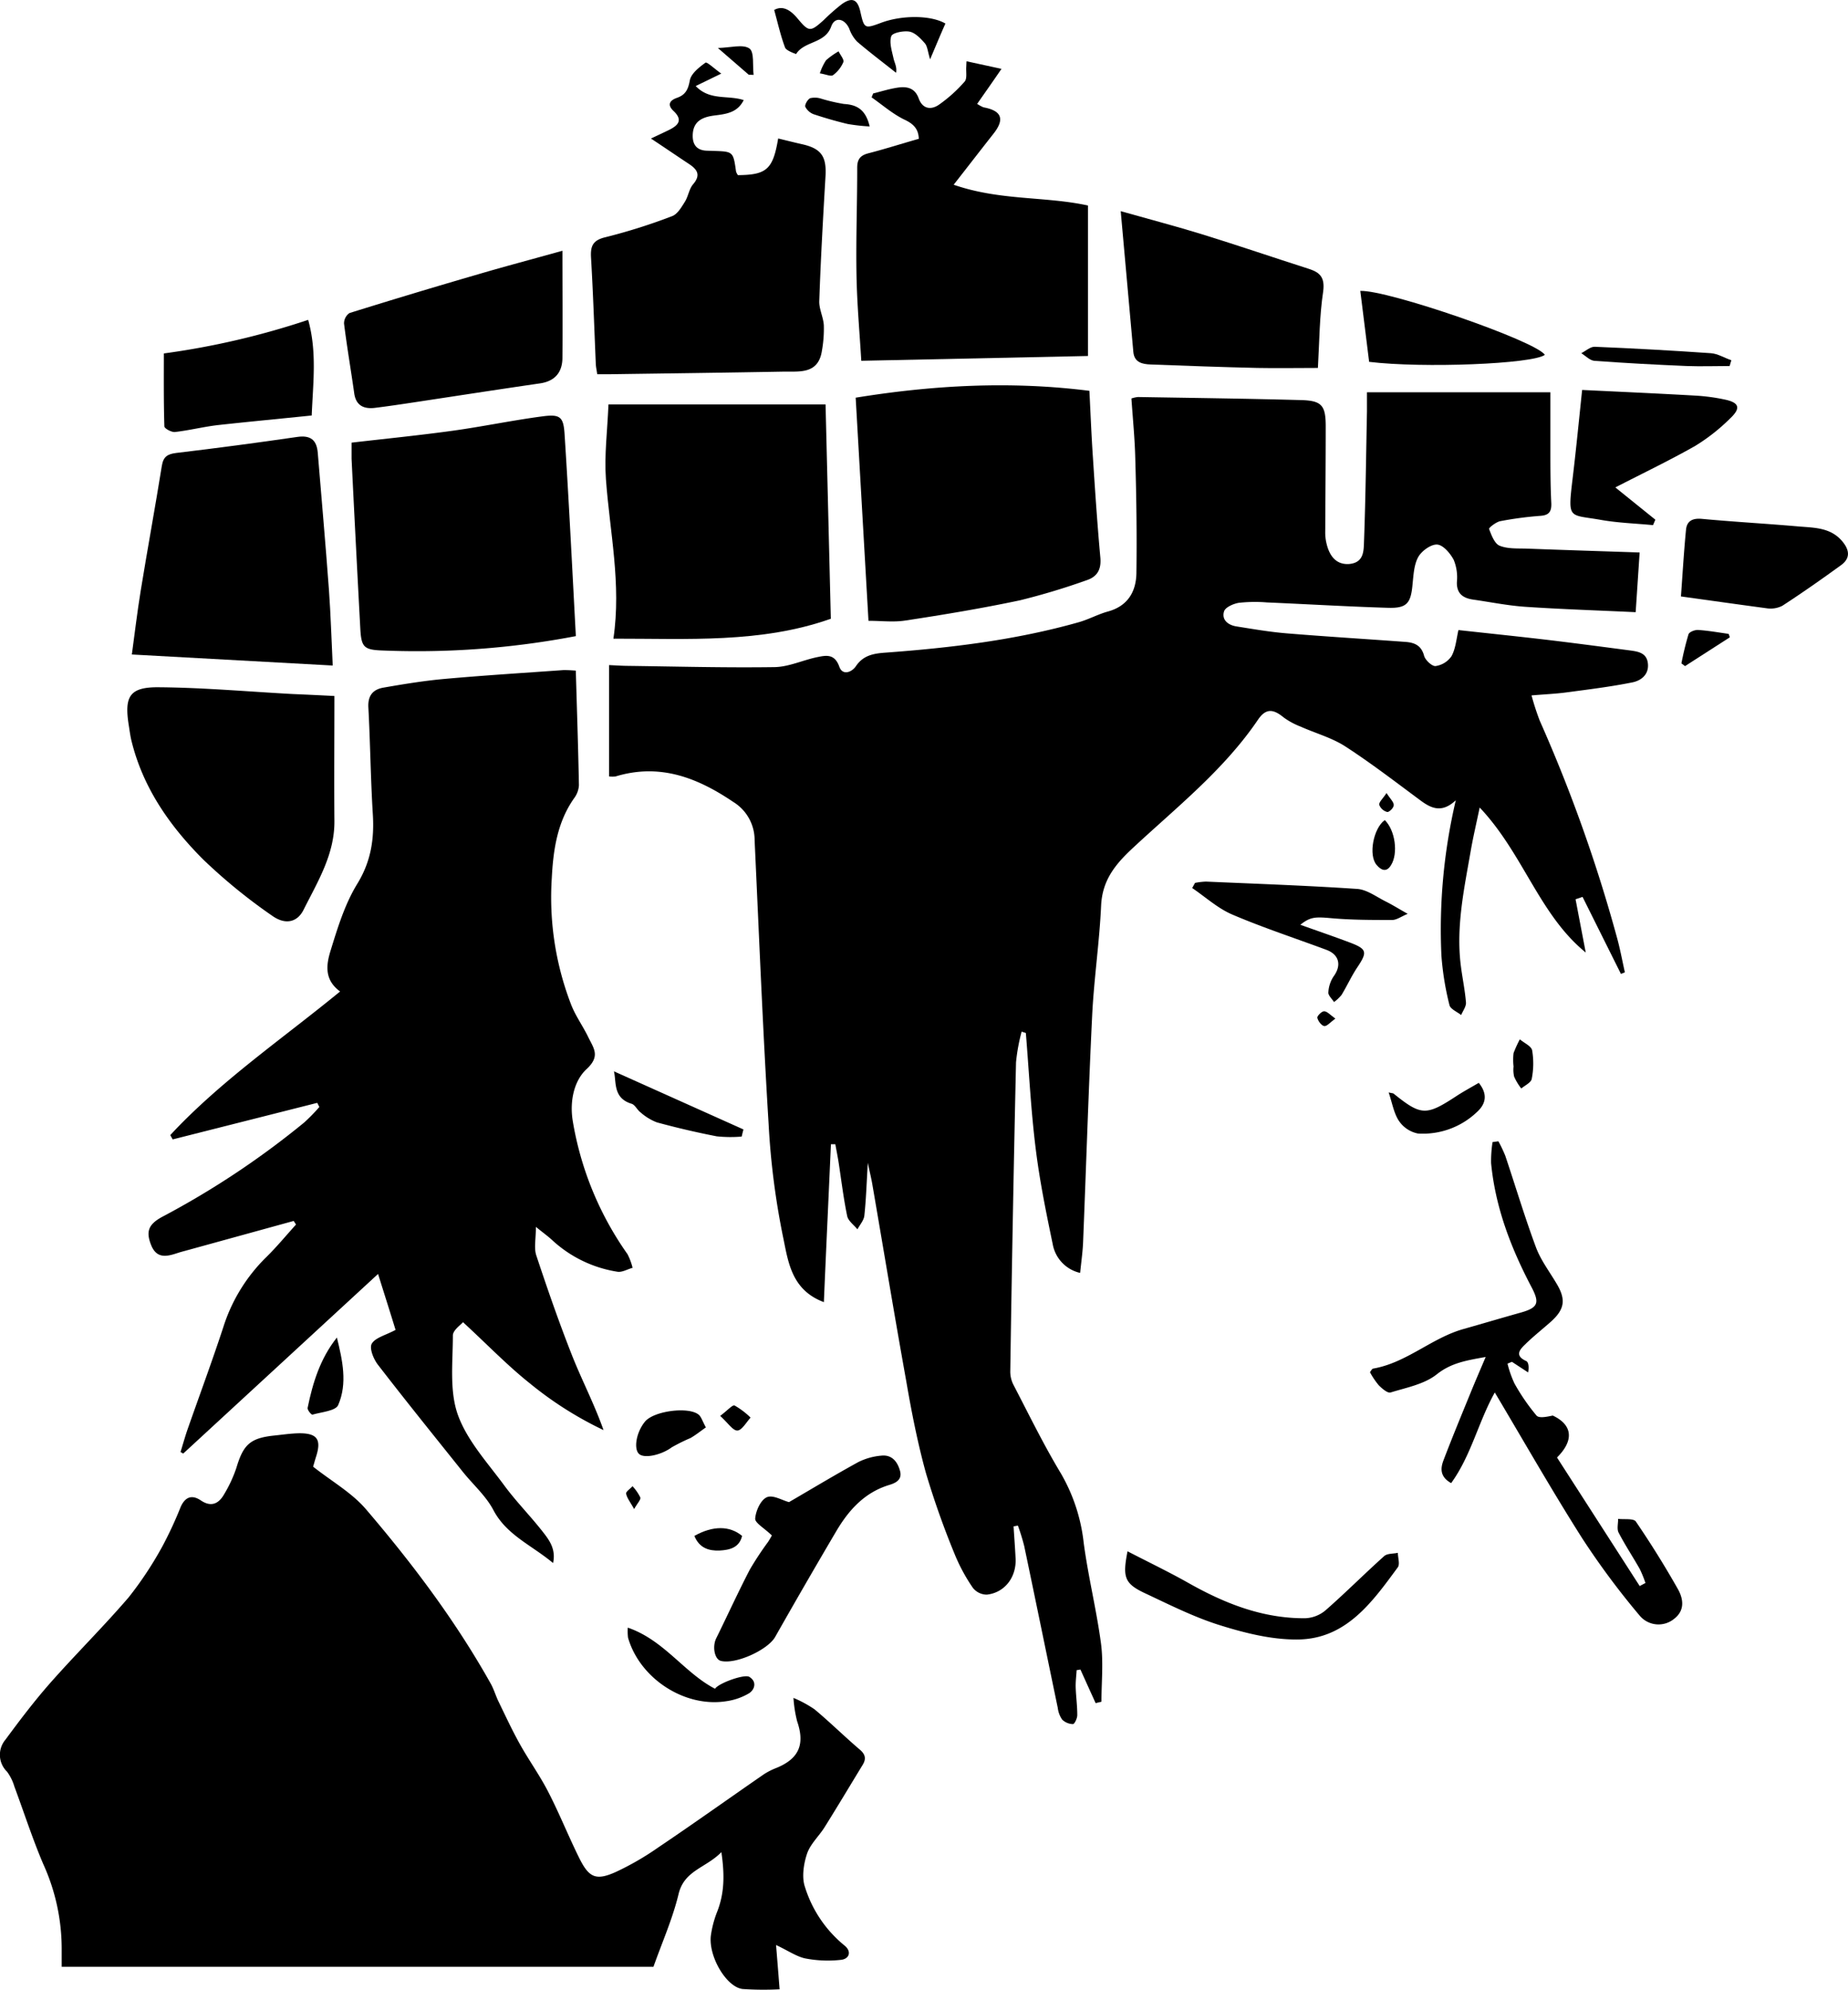 <svg xmlns="http://www.w3.org/2000/svg" viewBox="0 0 385.29 414.67">
<g id="Ebene_2"   data-name="Ebene 2"><g id="Ebene_1-2" data-name="Ebene 1">
<path   d="M180.93,242.33c-.25,4.22-.36,7.64-.72,11-.1,1-.94,1.91-1.44,2.87-.74-.92-1.92-1.74-2.14-2.77-.77-3.71-1.22-7.5-1.8-11.26-.2-1.24-.45-2.47-.67-3.7l-.92,0c-.48,10.87-1,21.75-1.47,32.9-6.85-2.55-7.45-8.57-8.52-13.63a159.61,159.61,0,0,1-3-23.47c-1.21-19.7-2-39.43-2.92-59.14a9.32,9.32,0,0,0-4.45-8c-7.52-5.09-15.35-8.1-24.52-5.32a4.84,4.84,0,0,1-1.37,0V138.61c1.54.07,2.66.15,3.78.16,10.24.13,20.49.41,30.73.26,2.94-.05,5.85-1.44,8.8-2.06,1.9-.39,3.71-.8,4.7,2,.67,1.86,2.57,1.16,3.46-.15,1.52-2.24,3.63-2.62,6.07-2.8,13.63-1,27.19-2.61,40.4-6.35,2.05-.58,4-1.66,6-2.21,4.17-1.12,5.93-4.12,6-8,.11-8,0-16-.24-24-.1-4.09-.51-8.18-.8-12.41a5.86,5.86,0,0,1,1.37-.31c11.33.19,22.66.33,34,.64,4.27.11,5.12,1.09,5.14,5.34,0,7.32-.07,14.64-.1,22a10.06,10.06,0,0,0,.15,2c.64,3.38,2.29,5,4.85,4.82,3.25-.3,3-3,3.1-5.12.32-8.89.42-17.78.6-26.67,0-1.26,0-2.52,0-4h38.24c0,3.92,0,7.8,0,11.68s0,7.63.19,11.44c.06,1.68-.41,2.49-2.21,2.63a74.14,74.14,0,0,0-8.41,1.11c-.9.17-2.44,1.39-2.35,1.63.49,1.3,1.15,3.08,2.22,3.5,1.73.69,3.83.53,5.78.6,7.68.29,15.37.53,23.39.8-.3,4.43-.54,8.17-.83,12.44-7.88-.37-15.47-.61-23-1.12-3.69-.25-7.35-1-11-1.52-2-.31-3.36-1.25-3.27-3.66a9.61,9.61,0,0,0-.66-4.59c-.72-1.37-2.19-3.1-3.44-3.2s-3.22,1.29-3.94,2.56c-.9,1.59-1,3.71-1.2,5.62-.35,4.07-1.16,5.13-5.19,5-8.4-.26-16.78-.76-25.18-1.12a30.86,30.86,0,0,0-5.85.08c-1.13.18-2.81.92-3.08,1.77-.56,1.78.84,2.88,2.58,3.15,3.46.55,6.93,1.15,10.42,1.44,8.27.68,16.56,1.18,24.84,1.79,1.85.14,3.29.72,3.86,2.89.25.91,1.67,2.23,2.4,2.14a4.85,4.85,0,0,0,3.32-2.07c.85-1.55,1-3.5,1.44-5.43,6.18.68,12.19,1.3,18.18,2,5.81.69,11.61,1.46,17.41,2.22,1.77.24,3.67.45,3.91,2.76s-1.44,3.56-3.23,3.92c-4.56.92-9.2,1.48-13.83,2.1-2.19.29-4.42.38-7.2.62a53.67,53.67,0,0,0,1.71,5.26,317,317,0,0,1,16.08,45.12c.67,2.41,1.12,4.88,1.67,7.33l-.82.33-8-16.05-1.46.49c.7,3.69,1.41,7.38,2.12,11.1-9.71-7.9-13-20.58-22.11-30.22-.73,3.48-1.38,6.22-1.86,9-1.37,7.88-3.08,15.73-2.09,23.82.32,2.61.88,5.19,1.09,7.81.06.84-.64,1.75-1,2.62-.85-.68-2.25-1.24-2.44-2.07a59.76,59.76,0,0,1-1.68-10.34,117.61,117.61,0,0,1,3-32.35c-2.83,2.65-5,1.78-7.29.09C291,163,285.9,159.07,280.5,155.57c-2.81-1.82-6.2-2.74-9.31-4.13a15.36,15.36,0,0,1-3.57-1.93c-2.17-1.79-3.71-1.92-5.34.48-7.12,10.49-17,18.27-26.13,26.77-3.65,3.4-6.34,6.7-6.58,12-.35,7.61-1.48,15.17-1.86,22.77-.77,15.81-1.26,31.64-1.9,47.46-.09,2-.39,4.07-.61,6.29a7.49,7.49,0,0,1-5.72-6c-1.37-6.57-2.72-13.18-3.54-19.83-1-8-1.4-16.11-2.06-24.17L213,215a38.64,38.64,0,0,0-1.17,6.4q-.72,32.25-1.2,64.5a6.12,6.12,0,0,0,.7,2.77c3.2,6.15,6.24,12.39,9.81,18.32a36.74,36.74,0,0,1,4.8,14.55c.93,7,2.68,14,3.61,21,.52,4,.09,8.07.09,12.11l-1.21.29q-1.59-3.49-3.17-7l-.79.13c-.07,1.18-.23,2.37-.2,3.54.06,1.95.34,3.9.33,5.85,0,.65-.57,1.84-.89,1.85a3.32,3.32,0,0,1-2.25-.93,5.33,5.33,0,0,1-.92-2.42c-2.34-11.25-4.64-22.51-7-33.75a43.79,43.79,0,0,0-1.32-4.27l-.9.17c.14,2.23.31,4.45.42,6.68.2,3.89-2.26,7.14-6,7.54a3.72,3.72,0,0,1-2.91-1.42A37.19,37.19,0,0,1,199,323.8,176.33,176.33,0,0,1,193.05,307c-1.73-6.28-3-12.71-4.1-19.13-2.47-13.73-4.74-27.49-7.11-41.23C181.63,245.47,181.34,244.28,180.93,242.33Z"/><path d="M161.8,405.35c.29,3.52.51,6.29.74,9.23a65.71,65.71,0,0,1-7.71-.06c-3.4-.4-7.16-6.82-6.62-11.15a21.67,21.67,0,0,1,1.35-5.05c1.45-3.75,1.55-7.53.84-12.32-3.24,3.31-7.72,3.76-8.92,8.71-1.23,5.14-3.43,10.06-5.24,15.18H12.86c0-1.39,0-2.63,0-3.87A42.63,42.63,0,0,0,9,388.44c-2.24-5.26-4-10.74-6-16.11a10,10,0,0,0-1.53-3.1,4.89,4.89,0,0,1-.32-6.69c3-4.07,6.08-8.13,9.43-11.92,5.31-6,11-11.62,16.24-17.72A74.91,74.91,0,0,0,34,322a82.06,82.06,0,0,0,3.69-8c.92-2,2.29-2.58,4.19-1.3,2.14,1.45,3.73.69,4.85-1.29a27.89,27.89,0,0,0,2.55-5.49c1.45-4.88,2.9-6.23,7.93-6.75,1.75-.18,3.5-.45,5.25-.47,3.64,0,4.56,1.28,3.48,4.74-.29.91-.54,1.83-.66,2.22,3.89,3.07,8.07,5.43,11,8.85,9.7,11.34,18.68,23.26,26,36.31.62,1.09,1,2.34,1.51,3.48,1.49,3.07,2.92,6.17,4.58,9.15,1.88,3.38,4.17,6.54,5.94,10,2.32,4.5,4.2,9.22,6.45,13.76,2.05,4.14,3.51,4.77,7.65,2.91a58.57,58.57,0,0,0,8.81-5.09c7.43-5,14.75-10.23,22.13-15.32a14.44,14.44,0,0,1,2.61-1.3c4.66-1.94,5.88-4.91,4.23-9.7a26.63,26.63,0,0,1-.76-4.86,24.64,24.64,0,0,1,4.39,2.38c3.23,2.69,6.22,5.65,9.42,8.38,1.19,1,1.39,1.94.61,3.21-2.63,4.31-5.22,8.65-7.9,12.93-1.18,1.9-3,3.53-3.69,5.57s-1.14,4.88-.44,6.92a25.48,25.48,0,0,0,8.22,12.19c1.55,1.22,1.07,2.77-.61,3a24.68,24.68,0,0,1-7.62-.3C166,407.72,164.24,406.49,161.8,405.35Z"/><path d="M82.47,277.16c-1-3.28-2.21-7.07-3.65-11.66L38.2,302.93l-.56-.32c.46-1.5.88-3,1.39-4.51,2.51-7.17,5.16-14.3,7.53-21.52A35.37,35.37,0,0,1,55.51,262c2.19-2.14,4.14-4.53,6.21-6.8-.17-.25-.33-.5-.49-.75l-22.48,6.19c-.56.15-1.13.3-1.68.48-2.27.76-4.42,1.28-5.58-1.69-1.1-2.81-.55-4.32,2.49-5.92a177.42,177.42,0,0,0,29.46-19.59,36.75,36.75,0,0,0,3.14-3.22c-.15-.29-.29-.58-.44-.86L36,237.46c-.16-.3-.33-.6-.5-.9,10.5-11.29,23.29-20,35.41-29.93-3.4-2.47-2.85-5.69-2-8.47,1.48-4.81,3-9.78,5.6-14,2.84-4.65,3.54-9.29,3.22-14.49-.46-7.41-.53-14.84-.93-22.26-.13-2.49,1-3.74,3.17-4.11,4.21-.73,8.45-1.43,12.72-1.81,8.25-.74,16.51-1.25,24.78-1.84.57,0,1.14,0,2.58.11.23,8,.5,15.93.65,23.89a5,5,0,0,1-1,2.7c-3.53,5-4.36,10.84-4.66,16.69a62,62,0,0,0,4.07,26.42c.93,2.34,2.45,4.43,3.55,6.71s2.57,3.92-.35,6.62c-2.68,2.48-3.53,6.74-2.92,10.68a67.06,67.06,0,0,0,11.44,27.91,13,13,0,0,1,1.06,2.84c-1.08.29-2.22,1-3.21.81a25.92,25.92,0,0,1-13.51-6.54c-.83-.78-1.77-1.45-3.44-2.8,0,2.55-.43,4.4.08,5.94,2.36,7.11,4.82,14.2,7.58,21.16,2,5,4.54,9.87,6.44,15.25a75.08,75.08,0,0,1-15.3-9.69c-4.76-3.78-9-8.21-14-12.8-.45.55-2.11,1.66-2.11,2.77,0,5.51-.74,11.43,1,16.42,1.89,5.37,6.14,10,9.62,14.71,2.47,3.38,5.46,6.39,8.05,9.69,1.38,1.76,2.86,3.66,2.22,6.61-4.44-3.72-9.65-5.79-12.42-11-1.57-3-4.25-5.33-6.39-8-5.94-7.43-11.92-14.83-17.73-22.36-.9-1.17-1.79-3.38-1.27-4.34C78.24,278.77,80.33,278.3,82.47,277.16Z"/><path d="M178.4,82.88c16-2.59,32.19-3.52,48.73-1.43.25,4.91.43,9.48.74,14,.45,6.92.91,13.83,1.54,20.73.23,2.46-.62,4-2.85,4.74a143.46,143.46,0,0,1-13.92,4.19c-7.9,1.67-15.89,3-23.87,4.21-2.46.39-5,.06-7.7.06C180.18,113.94,179.3,98.51,178.4,82.88Z"/><path d="M172.12,84.28q.54,22.11,1.1,44.67c-14.51,5.14-29.84,4.13-45.33,4.15,1.69-11.42-.77-22.28-1.56-33.25-.36-5,.31-10.09.53-15.57Z"/><path d="M201.51,12.77l7.29,1.58c-2,2.94-3.53,5.08-5.07,7.3a7.63,7.63,0,0,0,1.32.72c3.84.7,4.49,2.5,2,5.6-2.58,3.28-5.14,6.59-8.22,10.53,9.7,3.36,19,2.37,28,4.33V74.19l-47.26,1c-.34-5.78-.9-11.89-1-18-.13-7.42.16-14.84.15-22.26,0-1.81.72-2.58,2.4-3,3.48-.9,6.91-2,10.44-3-.06-2-1.05-3.1-3-4-2.46-1.19-4.58-3.06-6.84-4.64l.32-.81c1.65-.41,3.28-.93,5-1.2,2-.32,3.69,0,4.5,2.23s2.59,2.45,4.24,1.3A29.86,29.86,0,0,0,201.12,17c.56-.64.25-2.06.34-3.12C201.47,13.49,201.49,13.13,201.51,12.77Z"/><path d="M120.06,132.57a176.26,176.26,0,0,1-40.17,3c-4-.13-4.56-.63-4.77-4.59q-.95-17.67-1.82-35.36c0-1.06,0-2.12,0-3.37,7.16-.83,14.12-1.52,21-2.47,6.26-.86,12.46-2.17,18.73-3,3.76-.5,4.45.06,4.68,3.73C118.62,104.58,119.31,118.61,120.06,132.57Z"/><path d="M150.38,15.34l-5.33,2.59c2.95,3.1,6.7,1.84,10,2.93-1.3,2.66-3.74,2.91-6.09,3.21s-4.42,1.08-4.53,4c-.08,1.91.7,3.22,2.82,3.33l1.46.05c4.16.13,4.16.13,4.75,4.3a2.56,2.56,0,0,0,.39.75c6-.05,7.31-1.21,8.39-7.64,1.67.4,3.35.83,5,1.2,4,.9,5.11,2.56,4.87,6.66-.51,8.68-1,17.36-1.3,26-.07,1.67.85,3.36.95,5.07a25.9,25.9,0,0,1-.39,5.26c-.74,5-4.68,4.34-8.08,4.4-12,.22-24,.37-36,.54-.87,0-1.73,0-2.77,0-.12-.83-.27-1.47-.3-2.12-.32-7.41-.56-14.83-1-22.24-.13-2.41.42-3.57,3-4.19a119.81,119.81,0,0,0,13.9-4.39c1.12-.41,1.95-1.85,2.67-3s.87-2.66,1.71-3.64c1.66-1.94.88-3.09-.84-4.23-2.52-1.67-5-3.36-7.94-5.31,1.44-.68,2.6-1.22,3.75-1.78,1.85-.92,3-2,1-3.92-1.43-1.32-.86-2.24.67-2.78,1.78-.62,2.33-1.73,2.68-3.63.26-1.42,1.94-2.74,3.27-3.7C147.41,12.86,148.91,14.29,150.38,15.34Z"/><path d="M27.49,136.4c.57-4.16,1.11-8.79,1.86-13.38,1.41-8.65,3-17.28,4.39-25.93.31-1.91,1.16-2.46,3-2.69,8.42-1,16.83-2.12,25.23-3.34,2.75-.4,4.06.61,4.28,3.29.78,9.53,1.63,19,2.33,28.57.38,5.23.53,10.48.79,15.78Z"/><path d="M69.72,145.05c0,8.88-.07,17.46,0,26,.07,7-3.49,12.68-6.43,18.56-1.3,2.61-3.81,3.19-6.54,1.24A114.43,114.43,0,0,1,42.34,179.1c-6.94-6.95-12.54-14.93-14.93-24.72-.25-1-.38-2.1-.55-3.15-1-6.18.17-8.1,6.45-8,9.24.08,18.48.91,27.72,1.41C63.64,144.75,66.25,144.87,69.72,145.05Z"/><path d="M117.26,52.26c0,7.86.06,15.07,0,22.28,0,3-1.51,4.9-4.68,5.36-8.87,1.29-17.72,2.66-26.58,4-2.6.39-5.21.78-7.82,1.1-2.36.28-4-.48-4.34-3.12-.68-4.82-1.51-9.61-2.11-14.44a2.61,2.61,0,0,1,1.14-2.2q13.36-4.17,26.8-8.07C105.33,55.5,111.05,54,117.26,52.26Z"/><path d="M274.77,76.68c-4.29,0-8.47.08-12.64,0-7.41-.17-14.82-.44-22.23-.72-1.72-.06-3.41-.41-3.61-2.61-.87-9.58-1.72-19.17-2.63-29.34,6.15,1.74,11.59,3.16,17,4.83,7.44,2.3,14.81,4.82,22.22,7.19,2.34.75,3.35,1.79,3,4.65C275.09,65.84,275.09,71.12,274.77,76.68Z"/><path   d="M312.4,237.85a28,28,0,0,1,1.43,3c2.14,6.36,4.06,12.81,6.4,19.09,1,2.69,2.83,5.08,4.31,7.59,2,3.33,1.67,5.36-1.23,7.95-1.75,1.55-3.59,3-5.27,4.64-1.16,1.11-2.35,2.38.16,3.53.49.23.61,1.26.4,2.37l-3.38-2.21-.92.38a22.41,22.41,0,0,0,1.45,4.13,42.89,42.89,0,0,0,4.6,6.69c.54.62,2.21.24,3.39,0,4.14,1.95,4.47,5.17.88,8.74l17.24,26.79,1.2-.64a24.12,24.12,0,0,0-1.19-2.92c-1.44-2.54-3.07-5-4.41-7.58-.39-.77-.08-1.9-.1-2.86,1.27.16,3.22-.14,3.7.56q4.69,6.87,8.79,14.12c1.11,2,1.46,4.37-.76,6.11a5.12,5.12,0,0,1-7.17-.55,163.41,163.41,0,0,1-12-16.12c-6.31-9.93-12.14-20.17-18.27-30.46-3.44,6.15-4.93,13.15-9.1,18.89-2.38-1.34-2.23-3.1-1.59-4.77,1.8-4.73,3.74-9.4,5.65-14.08.94-2.31,1.93-4.59,3.14-7.44-4.08.73-7.2,1.24-10.2,3.62-2.59,2.06-6.32,2.76-9.63,3.78-.63.19-1.79-.83-2.48-1.52a16.59,16.59,0,0,1-1.82-2.71c.2-.23.41-.7.68-.75,7-1.22,12.17-6.38,18.84-8.25,4-1.13,8-2.32,12.06-3.46,3.48-1,3.81-2,2.14-5.2-4.29-8.14-7.57-16.64-8.46-25.89a26.11,26.11,0,0,1,.3-4.4Z"/><path d="M329.86,81.27c8.09.39,15.79.73,23.48,1.17a40,40,0,0,1,6.36.85c2.9.63,3.28,1.77,1.07,3.86a39.74,39.74,0,0,1-7.32,5.77c-5.28,3-10.8,5.64-16.67,8.66l8.35,6.73c-.17.38-.33.75-.49,1.13-3.63-.35-7.29-.46-10.86-1.09-6.53-1.16-6.92,0-6-7.84C328.54,94.32,329.14,88.12,329.86,81.27Z"/><path d="M160.93,320c-1.61-1.56-3.54-2.61-3.48-3.52.12-1.6,1.12-3.83,2.39-4.43s3.23.63,4.66,1c4.61-2.68,9.48-5.62,14.46-8.35a13.14,13.14,0,0,1,4.73-1.33c2.21-.27,3.41,1.2,3.95,3.15s-1,2.59-2.4,3c-5.08,1.6-8.33,5.26-10.91,9.63q-6.45,10.94-12.72,22c-1.52,2.68-8.15,5.74-11.28,5-1.36-.3-1.86-3-1-4.73,2.35-4.76,4.55-9.59,7-14.31a65.57,65.57,0,0,1,3.77-5.72C160.54,320.73,160.92,320,160.93,320Z"/><path d="M34.16,73.66a164.49,164.49,0,0,0,30.09-7c1.88,6.7,1,13.27.74,19.93-6.61.68-13.09,1.29-19.56,2-3,.35-5.94,1.1-8.94,1.44-.72.09-2.21-.73-2.22-1.17C34.11,83.63,34.16,78.39,34.16,73.66Z"/><path d="M350.46,124.3c.33-4.47.6-9.21,1.06-13.92.19-1.87,1.43-2.43,3.37-2.24,6.78.63,13.59,1,20.38,1.6,3.18.25,6.45.26,8.81,3.05,1.51,1.8,1.78,3.52-.25,5-4,2.9-8.07,5.76-12.23,8.46a5.41,5.41,0,0,1-3.33.51C362.59,126,356.92,125.2,350.46,124.3Z"/><path d="M249.15,184a14.79,14.79,0,0,1,2.27-.27c10.52.46,21.05.82,31.56,1.53,2,.14,4,1.65,5.92,2.61,1.35.67,2.64,1.48,4.59,2.58-1.35.56-2.3,1.28-3.25,1.28-4.26,0-8.52,0-12.75-.38-3.21-.28-4.29-.3-6.38,1.38,3.47,1.24,6.87,2.4,10.22,3.66,3.68,1.38,3.8,2,1.69,5.16-1.24,1.84-2.16,3.9-3.32,5.8a8.23,8.23,0,0,1-1.57,1.48c-.42-.67-1.23-1.38-1.18-2a6.63,6.63,0,0,1,1.11-3.37c1.67-2.27,1.16-4.52-1.52-5.51-6.56-2.44-13.23-4.62-19.66-7.37-3-1.29-5.56-3.64-8.32-5.51Z"/><path d="M283.61,60.63c5.66-.25,36.62,10.43,38.47,13.32-2.48,1.91-25.43,2.82-36.63,1.46C284.84,70.53,284.24,65.66,283.61,60.63Z"/><path d="M235.08,323.3c4.29,2.22,8.57,4.27,12.7,6.6,7.58,4.28,15.49,7.41,24.32,7.35a7,7,0,0,0,4.26-1.65c4.17-3.65,8.09-7.59,12.23-11.3.63-.57,1.88-.47,2.85-.68,0,1,.46,2.32,0,3-5.35,7.28-10.81,15-20.94,15.06-5.42.05-11-1.36-16.24-3S244,334.52,239,332.17C234.43,330.07,234,328.8,235.08,323.3Z"/><path   d="M197.11,4.91c-1,2.23-1.93,4.49-3.19,7.45-.5-1.62-.55-2.69-1.09-3.33-.87-1-2-2.19-3.17-2.43s-3.57.21-3.83.93c-.47,1.33.13,3.1.46,4.64.21.94.76,1.8.53,3-2.72-2.16-5.5-4.25-8.13-6.5A7.41,7.41,0,0,1,177.07,6c-.94-2.15-3-2.6-3.76-.51-1.29,3.66-5.59,3-7.33,5.77,0,0-2-.65-2.29-1.32-.92-2.43-1.49-5-2.28-7.86,1.77-1,3.4,0,4.88,1.78,2.36,2.83,2.66,2.83,5.45.32A42.6,42.6,0,0,1,175.5.87c2.17-1.54,3.29-1,3.87,1.54.81,3.59.87,3.63,4.39,2.32C188.06,3.14,194.07,3.13,197.11,4.91Z"/><path d="M130.89,339.21c7.57,2.59,11.74,9.39,18.19,12.74.7-1.16,6.13-3.12,7.15-2.48,1.63,1,1.11,2.63,0,3.38a12.71,12.71,0,0,1-4.86,1.7c-8.66,1.35-18-4.77-20.43-13.25A11,11,0,0,1,130.89,339.21Z"/><path d="M154.63,236.87a28,28,0,0,1-5.18-.05c-4.19-.81-8.36-1.79-12.49-2.91a11.26,11.26,0,0,1-3.41-2.08c-.7-.51-1.14-1.58-1.87-1.8-3.91-1.18-3.14-4.52-3.68-6.76l27,12.11C154.87,235.88,154.75,236.37,154.63,236.87Z"/><path d="M289.52,227.67c.69.17.92.15,1.05.26,5.72,4.6,6.76,4.63,13,.55,1.52-1,3.11-1.85,4.74-2.81,2,2.48,1.39,4.5-.43,6.13a16.3,16.3,0,0,1-12.27,4.43,6.27,6.27,0,0,1-4-2.71C290.58,231.91,290.25,229.81,289.52,227.67Z"/><path d="M360.61,76.28c-3,0-6,.11-8.93,0-6.42-.27-12.84-.61-19.25-1.08-.94-.07-1.82-1-2.74-1.6.94-.47,1.9-1.37,2.81-1.33q12.12.5,24.21,1.34c1.45.1,2.84,1,4.26,1.46Z"/><path d="M147.17,297.48c-1.15.8-2.13,1.6-3.22,2.22a36.84,36.84,0,0,0-3.93,1.95c-2.05,1.53-5.66,2.4-6.79,1.35s-.61-4.45,1.23-6.71,9.12-3.2,11.21-1.46C146.21,295.28,146.42,296.11,147.17,297.48Z"/><path d="M70.24,278.75c1.16,4.73,2.24,9.53.27,14.07-.53,1.23-3.48,1.45-5.37,2-.22.06-1.12-1-1-1.43C65.21,288.16,66.76,283.13,70.24,278.75Z"/><path d="M181.32,26.35a38.35,38.35,0,0,1-4.59-.51c-2.35-.56-4.69-1.24-7-2a3.24,3.24,0,0,1-1.83-1.58c-.16-.43.49-1.54,1-1.79a4.25,4.25,0,0,1,2.33.1,36.72,36.72,0,0,0,4.73,1.1C178.68,21.83,180.48,22.84,181.32,26.35Z"/><path   d="M360.65,132.82l-9.34,6-.75-.57a62.44,62.44,0,0,1,1.48-6.07c.17-.49,1.35-.94,2-.89,2.12.13,4.23.52,6.34.81C360.5,132.3,360.57,132.56,360.65,132.82Z"/><path d="M288.71,170.91c2.18,2.11,2.83,6.94,1.32,9.37-1,1.67-2.15,1-3,0C285.24,178.26,286.35,172.59,288.71,170.91Z"/><path d="M315.56,222.26a12.37,12.37,0,0,1,0-2.78,25.54,25.54,0,0,1,1.31-2.88c.9.77,2.4,1.41,2.57,2.31a16.48,16.48,0,0,1-.09,5.94c-.14.78-1.42,1.35-2.18,2a11.75,11.75,0,0,1-1.49-2.48A6.44,6.44,0,0,1,315.56,222.26Z"/><path d="M144.77,320.09c3.88-2.17,7.37-2.14,9.95,0-.59,2.5-2.66,2.94-4.7,3.05C147.82,323.23,145.8,322.64,144.77,320.09Z"/><path d="M156.1,15.57,149.67,10c2.66-.06,5.21-.84,6.57.1,1.06.73.64,3.6.88,5.51Z"/><path d="M150.15,295.08c1.54-1.15,2.58-2.36,3-2.17a16.25,16.25,0,0,1,3.34,2.53c-.92,1-1.82,2.66-2.76,2.69S151.77,296.54,150.15,295.08Z"/><path d="M170.93,15.29a11,11,0,0,1,1.3-2.74,15.91,15.91,0,0,1,2.61-1.85c.35.75,1.16,1.68,1,2.22a6.55,6.55,0,0,1-2.14,2.73C173.24,16,172.23,15.49,170.93,15.29Z"/><path d="M132.21,314.5c-.82-1.49-1.5-2.31-1.67-3.22-.07-.42.86-1,1.33-1.55a9.74,9.74,0,0,1,1.63,2.35C133.65,312.52,132.91,313.25,132.21,314.5Z"/><path d="M278.41,212.28c-1.06.76-1.76,1.64-2.32,1.56s-1.3-1.05-1.44-1.73c-.08-.37.94-1.38,1.43-1.36C276.74,210.79,277.36,211.54,278.41,212.28Z"/><path d="M289.08,165.27c.77,1.21,1.5,1.86,1.5,2.5s-1,1.53-1.37,1.45a2.45,2.45,0,0,1-1.65-1.49C287.48,167.16,288.3,166.46,289.08,165.27Z"/></g></g></svg>